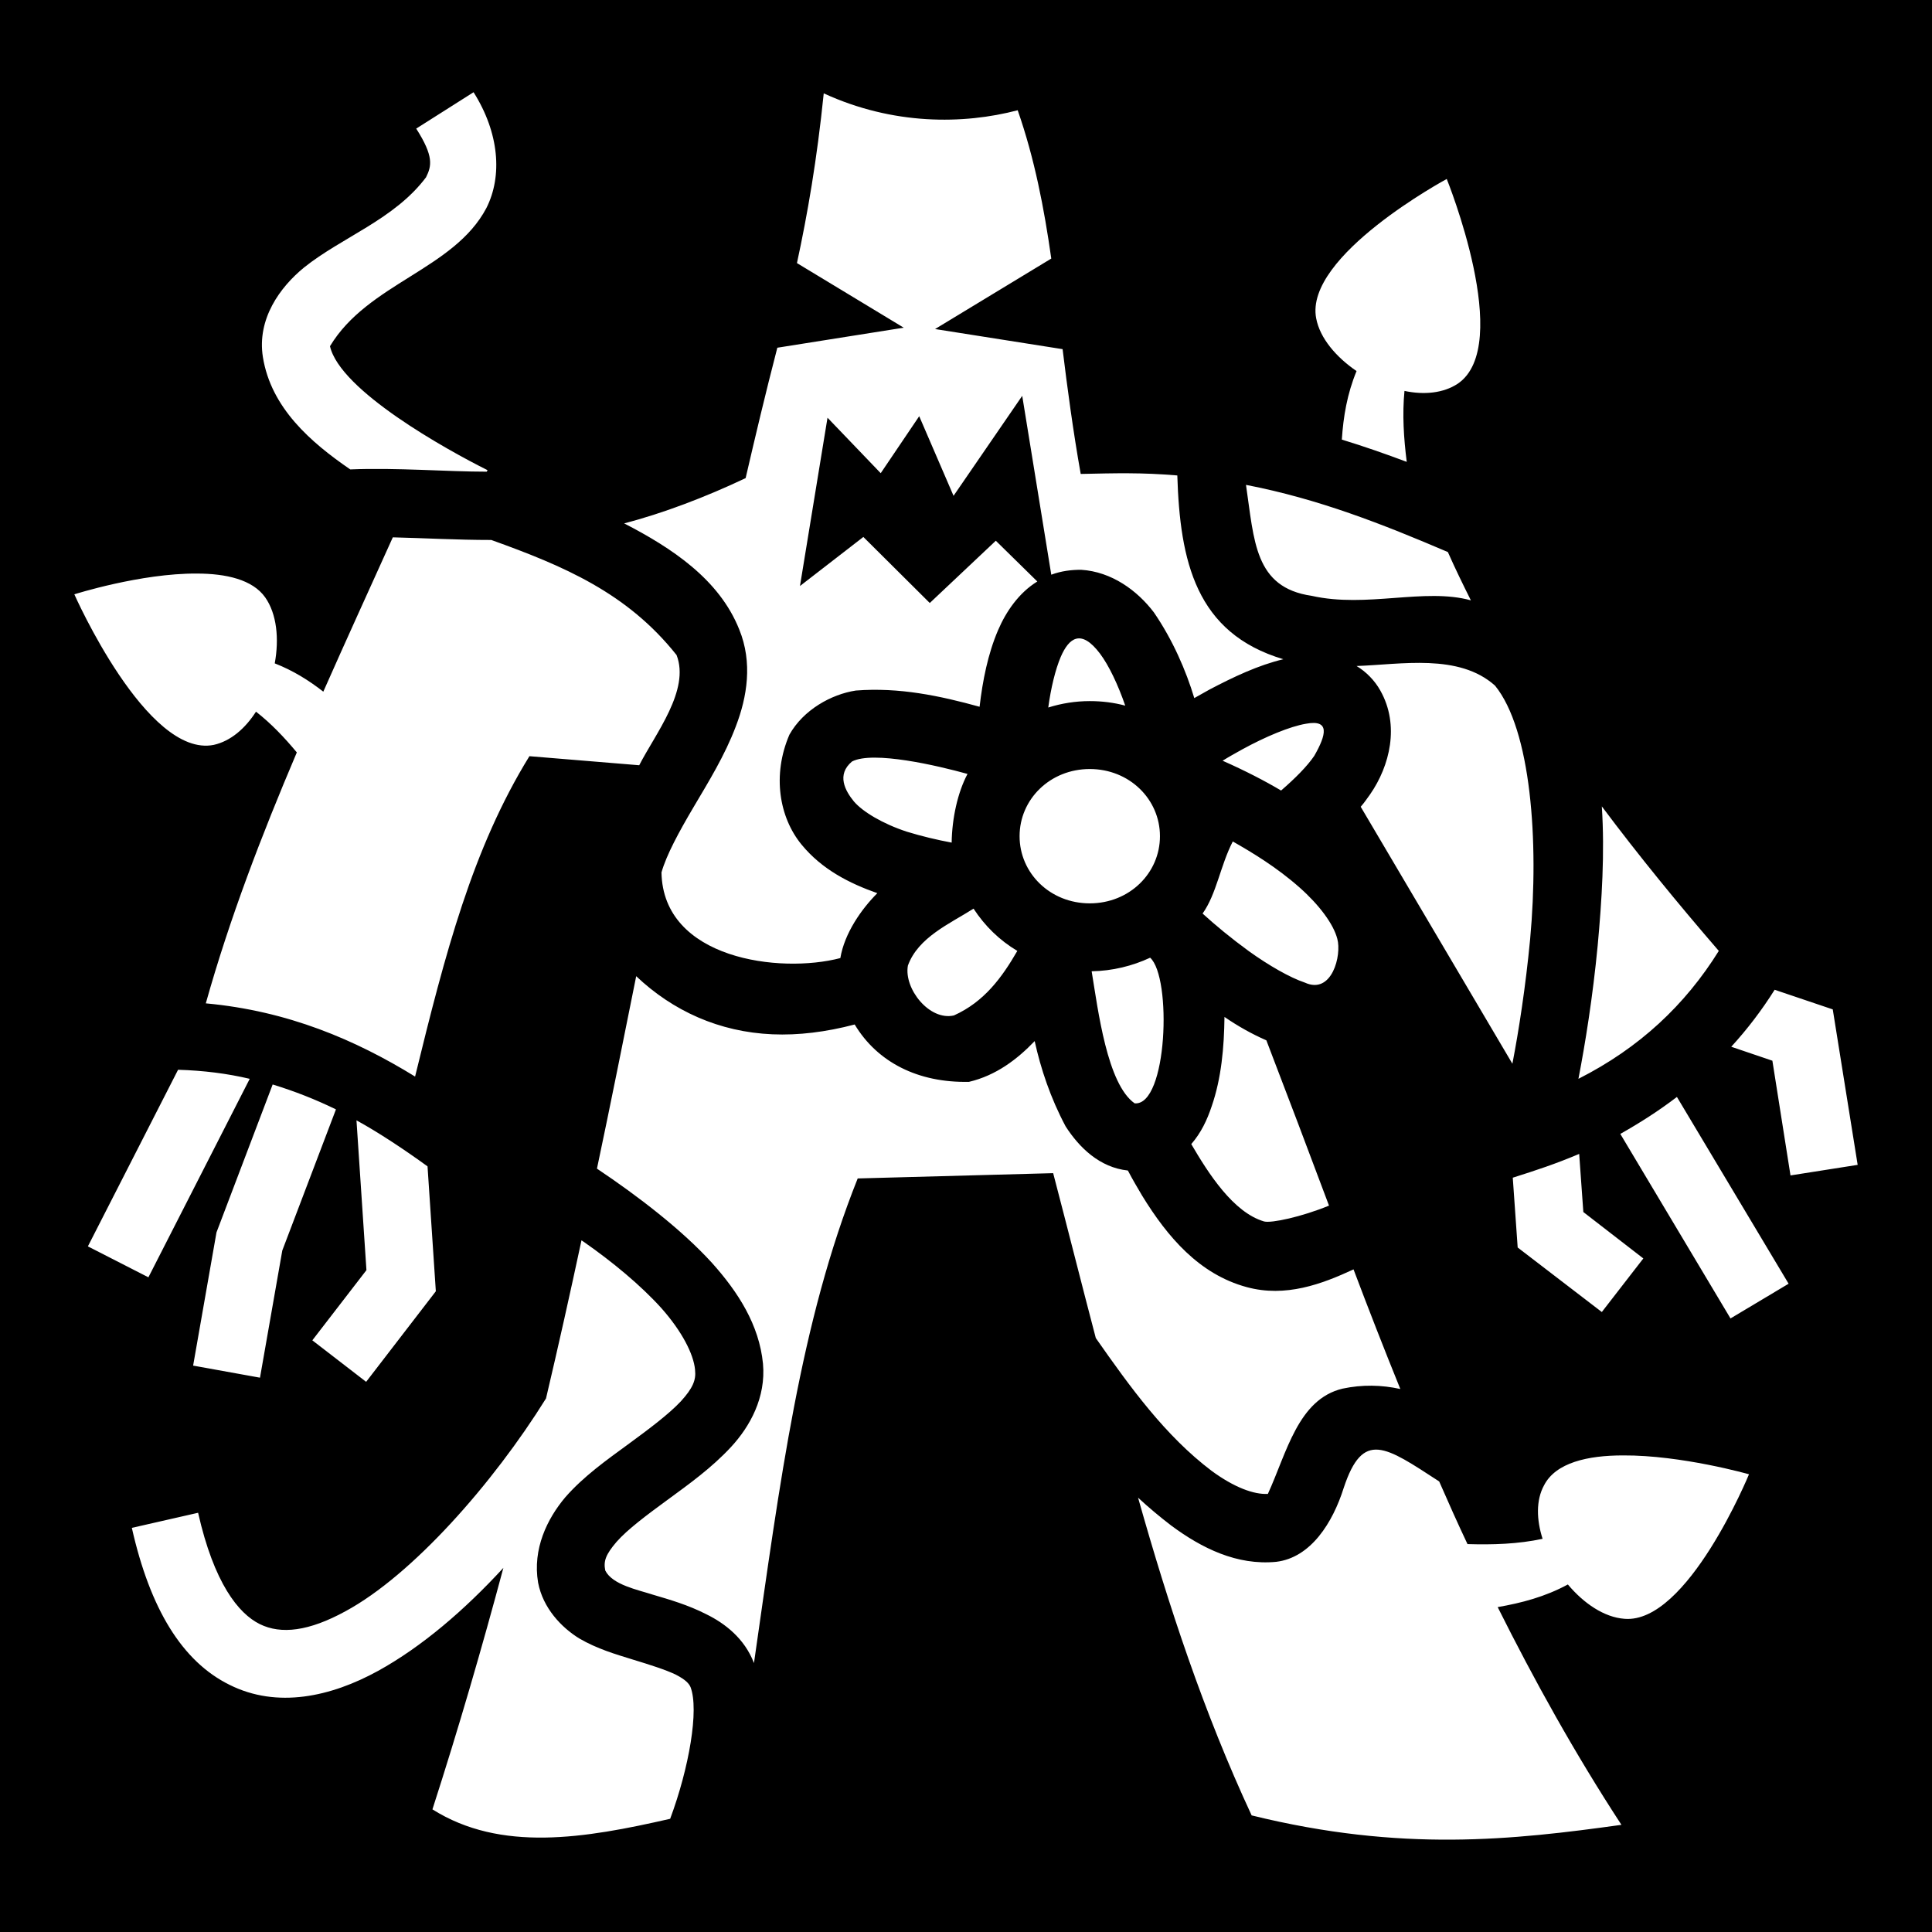 <svg xmlns="http://www.w3.org/2000/svg" viewBox="0 0 512 512" style="height: 512px; width: 512px;"><path d="M0 0h512v512H0z" fill="rgba(0, 0, 0, 1)"></path><g class="" transform="translate(0,0)" style="touch-action: none;"><path fill="rgba(255, 255, 255, 1)" d="M125.5 24.44l-15.2 9.64c4.7 7.36 4.1 9.89 2.6 12.91-8.4 11.18-22.25 15.83-32.31 23.89-6.38 5.2-12.53 13.64-10.92 23.76 2.17 13.46 12.66 22.56 23.15 29.76 12.38-.5 25.48.6 36.18.6l.2-.4c-11-5.5-39.08-21.1-41.75-32.85C97.5 75.04 120.3 71.43 128.9 55.13c4.3-8.5 3.4-19.93-3.4-30.69zm92.8.3c-1.8 17.62-4.3 32.04-7.1 44.98l28.3 17.12-33.5 5.31c-3.3 12.75-5.7 22.95-8.4 34.55-10.5 5-22.1 9.4-32.2 12 12.6 6.5 25.2 14.8 30.5 28.1 3.6 8.8 2.1 17.9-.9 25.7-2.9 7.7-7.3 14.8-11.2 21.4-3.9 6.6-7.2 12.7-8.5 17.3.4 23 31.4 26.9 47.4 22.7 1.1-6.6 5.6-13 9.8-17.2-7.4-2.6-14.7-6.3-20.1-12.9-5.9-7.2-7.8-18.4-3.2-29.1 3.7-6.6 11.1-10.7 17.6-11.7 11.5-.9 22.3 1.4 32.8 4.3.8-6.9 2.2-14 4.9-20.3 2.1-4.9 5.5-9.9 10.4-12.9l-11-10.8-17.5 16.5-17.6-17.5-16.8 13 7.3-44.6 14.1 14.7 10.2-15.1 9.1 21.1 18.2-26.5 7.7 47.4c2.7-1 5.3-1.3 7.9-1.3 8.1.5 14.9 5.5 19.3 11.3 5 7.3 8.5 15.4 10.7 22.7 1.4-.8 2.7-1.5 4.1-2.3 6.3-3.3 12.8-6.4 19.5-8-23.2-6.9-27.4-26-28.1-48.7-9.4-.8-16.4-.6-25.6-.4-2-11.2-3.6-23.2-4.8-33.07l-33.8-5.33 30.8-18.68c-1.9-13.34-4.4-26.41-8.9-39.3-14.4 3.78-33 3.98-51.4-4.48zm165.1 22.69s-37.8 20.36-34.6 36.93c1 5.29 5.3 10.28 10.7 13.98-2.5 6.06-3.5 12.06-3.9 18.16 5.9 1.8 11.6 3.8 17.2 5.9-.8-6.3-1.2-12.6-.6-18.8 5.2 1.1 10.3.6 14.1-1.9 15-10.11-2.9-54.27-2.9-54.27zm-53.2 81.07c2.2 14.8 2.2 27.2 17.4 29.4 14.6 3.3 29.9-2.2 42.2 1.2-2.1-4.2-4.2-8.5-6.1-12.8-17.3-7.4-34.3-14.1-53.5-17.8zm-226.1 13.9c-6.18 13.7-12.41 27.3-18.42 40.9-3.84-3-8.01-5.6-12.87-7.5 1.19-6.5.56-13.1-2.54-17.5-3.33-4.7-10.35-6.3-18.12-6.3-14.84-.1-32.45 5.5-32.45 5.5s19.21 43.5 36.96 39.9c4.45-1 8.29-4.3 11.18-8.8 3.97 3.1 7.5 6.8 10.82 10.8-9.36 22-17.81 44-24.12 66.5 21.79 2 39.71 9.7 55.46 19.4 8-32.7 15.2-60.4 30.3-84.9l29.1 2.4c4.3-8.4 13.5-19.9 9.9-29.2-13.1-16.5-29.9-23.6-49.1-30.5-9.2 0-17.7-.5-26.1-.7zm177 31.7c-1.4 3.3-2.6 8.2-3.3 13.4 3.5-1.1 7.2-1.7 11-1.7 3.3 0 6.4.4 9.4 1.2-1.9-5.5-4.3-10.6-6.7-13.8-5-6.6-8.2-4.2-10.4.9zm78.4 2.4c2.5 1.5 4.8 3.8 6.3 6.5 5.2 9.2 2.5 20-2.7 27.5-.8 1.1-1.6 2.3-2.5 3.3l40.2 68.1c1.7-8.8 3.5-20.4 4.7-33 2.4-26.1.2-55.5-9.3-67.2-9.6-8.6-24.9-5.6-36.7-5.2zm-13.4 15.3c-4.2.7-10.7 3.4-16.9 6.8-1.8 1-3.6 2-5.2 3 5.9 2.6 11.3 5.4 15.5 7.9 3.7-3.2 6.9-6.4 8.8-9.2 3.2-5.6 4.2-9.7-2.2-8.5zm-120.3 10c-4.2 3.5-1.8 7.8.5 10.6 2.3 2.7 7.6 5.9 14 8 3.9 1.2 8.1 2.2 11.9 2.9.1-6.5 1.6-13.3 4.2-18.2-7.9-2.2-25-6.2-30.6-3.3zm63 2c-10.5 0-18.6 8-18.6 17.8s8.1 17.8 18.6 17.8c10.5 0 18.6-8 18.6-17.8s-8.1-17.8-18.6-17.8zm135.7 9.9c.8 12.3 0 25-1.1 36.9-1.3 13.6-3.3 26-5.1 35.3 16.2-8.2 28.3-19.6 37.2-33.9-10.8-12.5-21.2-25.2-31-38.3zm-97.8 9.3c-3.3 6.4-4.3 13.9-8 19.1 3.4 3.1 7.5 6.5 12.3 10 5.3 3.8 10.9 7 14.8 8.3 7.2 3.3 9.8-7.3 8.6-11.6-1-3.9-4.8-9-10-13.6-6.1-5.4-12.6-9.3-17.7-12.2zM258 240.8c-6.3 4-14.7 7.6-17.4 15.1-1.1 6.1 5.7 14.7 12.2 13.2 8-3.6 12.7-10 16.8-17.1-4.7-2.8-8.6-6.6-11.6-11.2zm46.8 13c-4.7 2.2-10 3.5-15.5 3.6 1.7 10.3 4.1 29.9 11.4 35 8.7.7 9.9-33.4 4.1-38.6zm-136.2 4.9c-3.4 16.9-6.8 34-10.4 51 10.9 7.3 22.5 16.2 30.5 25 6.9 7.7 12.5 16.4 13.5 26.7.8 8.9-3.4 16.6-8.5 22.1s-11.1 9.8-16.7 13.9-10.7 7.9-13.6 11.2c-2.9 3.4-3.5 5.1-3 7.6 1.9 3.8 8.6 5.1 12.6 6.4 4.4 1.3 9.3 2.7 14.2 5.2 4.9 2.4 10.1 6.4 12.6 12.9v.1c6.9-48 12.3-90.5 27.5-128.5l51.8-1.4c3.9 14.9 7.9 30.8 11.3 43.7 9.1 13 18.4 25.9 30.7 35.2 6 4.4 11.2 6.3 14.9 6.1 5-10.9 8-25.1 19.8-27.9 5.2-1.1 10.3-1 15.3.1-4.3-10.6-8.4-21.1-12.4-31.7-8.4 3.9-18 7.5-28.3 4.7-12.6-3.4-21-13.3-27.7-24.2-1.3-2.2-2.6-4.4-3.8-6.7-7.5-.8-12.9-6.1-16.5-11.7-4-7.5-6.6-15.3-8.2-22.6-4.6 4.8-10.2 9.1-17.4 10.8-13.5.3-24.3-5.2-30.3-15.2-7.6 2-14.9 2.9-21.8 2.6-14.1-.6-26.4-6.2-36.1-15.4zm301.7 3.6c-3.4 5.4-7.2 10.4-11.5 15.1l10.9 3.7 4.8 30.4 17.8-2.8-6.6-41.2zm-145.8 7.2c-.1 8-.8 16.2-3.4 23.7-1.2 3.6-2.8 7-5.4 10 4.5 7.7 11.1 18.1 19.3 20.5 1.9.5 9.9-1.2 17.2-4.2-5.5-14.7-11-29.2-16.6-43.8-3.9-1.7-7.6-3.8-11.1-6.2zm-277.31 14l-23.9 46.8 16.04 8.2 26.85-52.6c-5.92-1.4-12.22-2.2-18.99-2.4zm25.07 3.9l-14.89 39.2-6.19 35.3 17.72 3.2 5.91-33.7L89.03 294c-5.33-2.6-10.88-4.8-16.77-6.6zm372.14 3.3c-4.7 3.6-9.7 6.8-15 9.8l29.2 48.9 15.4-9.2zm-349.93 6.2l2.64 39.7-14.34 18.6 14.26 11 18.47-24-2.2-33.1c-6.2-4.5-13-9-18.83-12.2zm324.03 8.9c-6.4 2.7-11.3 4.3-17.6 6.3l1.3 18.5 22.3 17.1 11-14.2-15.9-12.3zm-264.4 22.9c-3 14-6.1 27.9-9.4 41.9-14 22.5-35.4 46.8-53.15 56.4-9.69 5.3-17.05 6.2-22.71 3.4-5.67-2.8-12.14-10.9-16.34-29.5l-17.56 4c4.82 21.4 13.3 35.4 25.9 41.6 12.6 6.3 26.8 3.2 39.36-3.7 11.6-6.4 22.9-16.1 33.2-27.3-5.7 21.3-11.9 42.6-18.8 64 18.1 11.4 40.3 7.7 63 2.5 5-13.4 7.7-28.9 5.4-34.9-.4-.9-1.2-1.9-3.9-3.3-2.7-1.3-6.8-2.6-11.4-4-4.5-1.4-9.4-2.8-14.2-5.6-4.7-2.9-9.6-8-10.9-14.8-1.5-8.9 2.4-16.9 7.2-22.6 4.9-5.6 11-9.9 16.6-14 5.6-4.1 10.8-8 14-11.4 3.2-3.5 4.1-5.7 3.8-8.3v-.1c-.4-4.2-3.5-10.2-8.9-16.3-5.5-6.1-13-12.3-20.6-17.6-.2-.1-.4-.3-.6-.4zm202 65.6c-2.9 9.2-8.7 18.5-17.9 19.6-10.4 1-19.7-3.6-27.8-9.6-3-2.3-6-4.8-8.8-7.4 8.1 28.7 17.4 56.9 30.1 84.2 39.8 9.8 69.2 6.5 98 2.5-12.4-19-23.1-38.3-32.8-57.7 6.3-1.1 12.5-2.7 18.6-6 4.2 5 9.6 8.7 15 9.1 16.7 1.4 33-38.3 33-38.3s-17.9-5.1-33.4-5c-9.3 0-17.8 1.9-20.9 7.9-2.2 4-2 9.2-.4 14.2-6.5 1.4-13.2 1.6-19.9 1.4-2.6-5.5-5.1-11.1-7.5-16.6-14.3-9.3-20.2-13.7-25.3 1.7z"></path></g></svg>